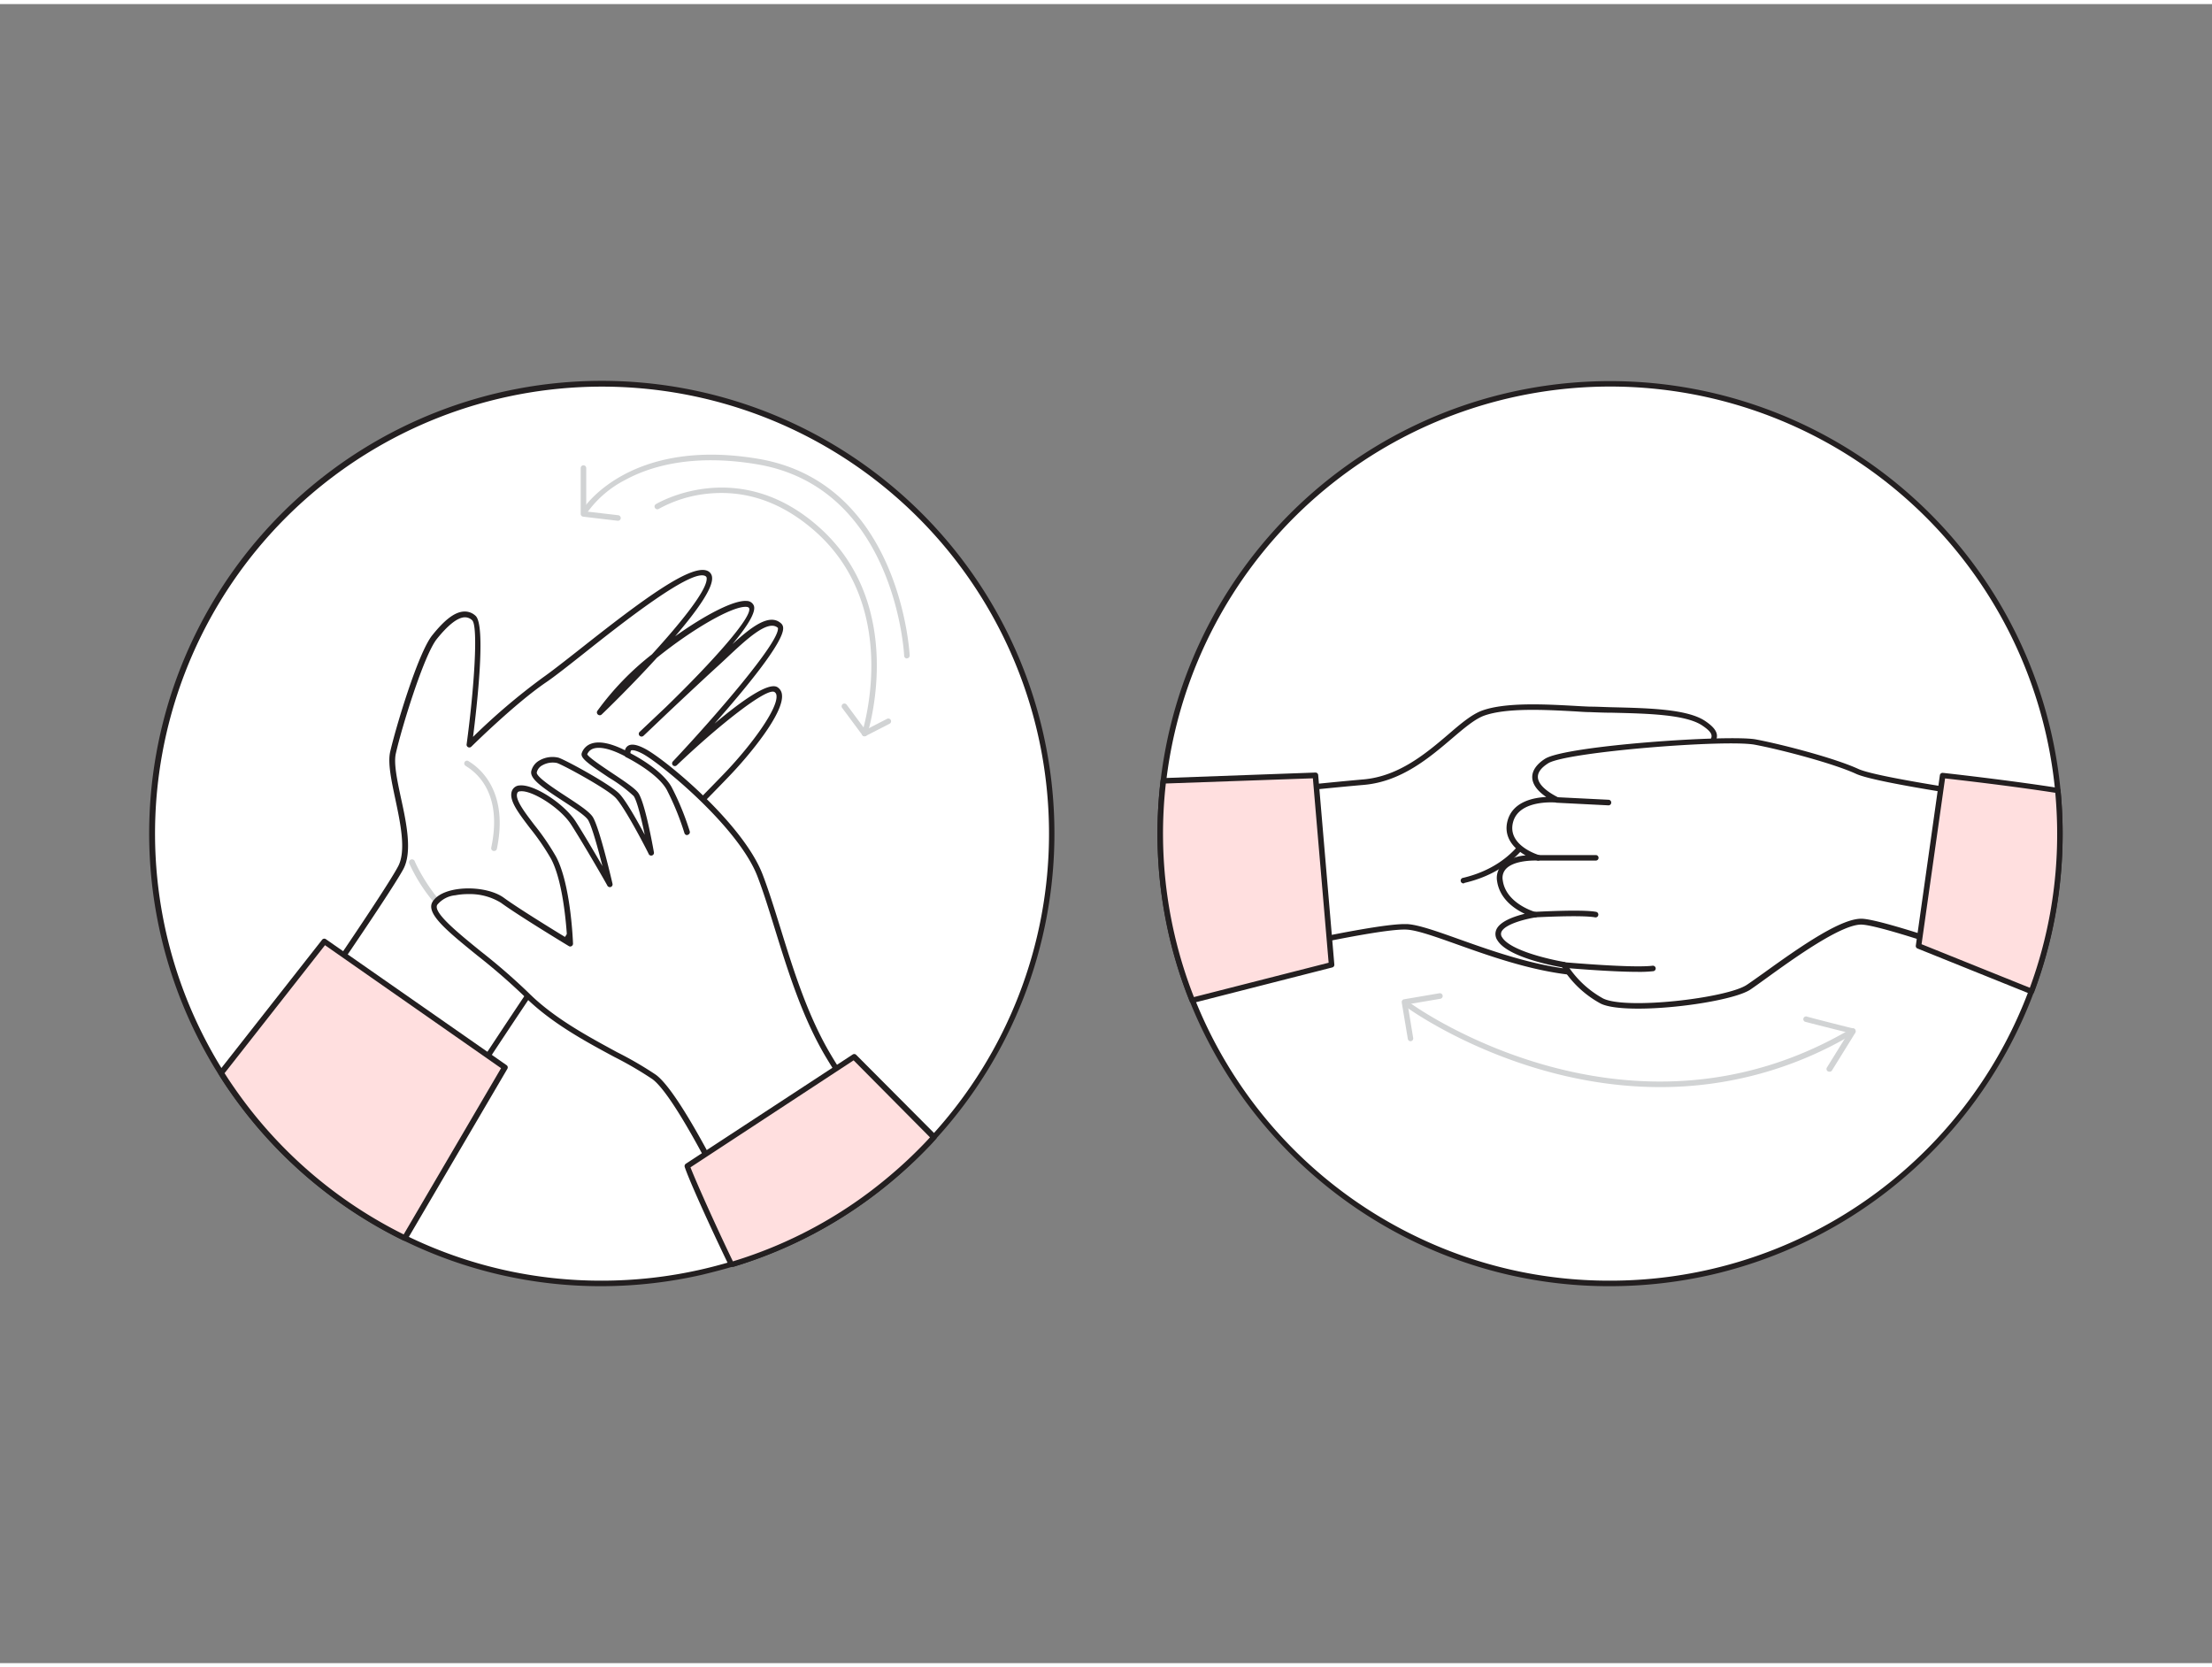 <svg xmlns="http://www.w3.org/2000/svg" viewBox="0 0 400 300" width="406" height="306" class="illustration styles_illustrationTablet__1DWOa"><rect x="0" y="0" width="400" height="300" fill="#808080" stroke="none"/><g id="_441_washing_hands_flatline" data-name="#441_washing_hands_flatline"><path d="M190.19,150a81,81,0,0,1-21.32,54.87c-.44.48-.88,1-1.34,1.44a81.72,81.72,0,0,1-6.45,6,80.86,80.86,0,0,1-28.63,15.51l-.18.06q-2.69.79-5.45,1.43a81.79,81.79,0,0,1-18,2,81,81,0,0,1-35.62-8.2l0,0a81.6,81.6,0,0,1-31.14-26.7c-.71-1-1.4-2.07-2.06-3.13A81.34,81.34,0,1,1,190.19,150Z" fill="#fff"></path><path d="M108.85,231.84A81,81,0,0,1,73,223.59l-.06,0a82.11,82.11,0,0,1-31.3-26.85c-.74-1.06-1.44-2.12-2.08-3.15A81.85,81.85,0,1,1,169.24,205.2c-.44.49-.89,1-1.35,1.46a82.4,82.4,0,0,1-6.49,6.07,81,81,0,0,1-28.8,15.6l-.19,0c-1.8.54-3.65,1-5.48,1.45A82.4,82.4,0,0,1,108.85,231.84ZM73.47,222.7a80,80,0,0,0,35.38,8.14,81,81,0,0,0,17.86-2c1.81-.41,3.63-.89,5.42-1.42a1,1,0,0,1,.18-.06A81.08,81.08,0,0,0,167.17,206c.45-.47.9-.94,1.33-1.43A80.83,80.83,0,1,0,40.42,193c.63,1,1.32,2.06,2.06,3.11a81.06,81.06,0,0,0,30.94,26.54h0Z" fill="#231f20"></path><path d="M78.55,205.05s25.6-39.61,28-41.23,20.11-19.51,25-24.59S143,125.62,140.31,124,122,137.3,122,137.3s21.33-22.65,18.89-24.88-7.31,3-12,7.31-13,12.19-13,12.19,21.33-19.7,19.91-23-21,9.4-27.43,19.1c0,0,23-22.35,19.5-25s-23.77,15.24-29.45,19.1-13.62,11.7-13.62,11.7,2.85-21.05.82-22.87-4.68.4-7.12,3.45-6.49,16.4-7.51,20.9S75.1,151,72.46,156.1s-21.53,32.3-21.53,32.3Z" fill="#fff"></path><path d="M78.55,205.55a.47.47,0,0,1-.25-.07L50.67,188.82a.48.48,0,0,1-.23-.32.5.5,0,0,1,.08-.39c.19-.27,18.9-27.25,21.5-32.24,1.44-2.79.39-7.75-.54-12.14-.71-3.34-1.38-6.49-.93-8.49.94-4.15,5-17.84,7.61-21.1,2.21-2.76,4-4.16,5.64-4.29a2.84,2.84,0,0,1,2.2.77c1.91,1.73.24,16.42-.46,21.89a115.79,115.79,0,0,1,12.65-10.75c1.43-1,3.85-2.89,6.66-5.1,11.21-8.86,20.71-16,23.38-14a1.4,1.4,0,0,1,.54,1.09c.12,2-2.92,6.17-6.68,10.57,5.39-3.85,10.61-6.57,12.92-6.39a1.4,1.4,0,0,1,1.29.81c.51,1.16-1.22,3.85-3.85,7,3.53-3.22,6.74-5.64,8.81-3.74a1.14,1.14,0,0,1,.36.84c.09,2.57-6.81,10.93-12.41,17.27,4.63-3.9,9.72-7.6,11.37-6.59a1.77,1.77,0,0,1,.82,1.34c.43,3.36-6,11.07-9.46,14.67-4,4.21-22.47,22.91-25.07,24.65-1.73,1.15-17.63,25.21-27.9,41.1A.5.5,0,0,1,78.55,205.55ZM51.64,188.24,78.4,204.38c3.62-5.6,25.53-39.39,27.91-41s19.49-18.86,24.91-24.51c4.75-5,9.49-11.49,9.19-13.85a.78.78,0,0,0-.36-.62c-1.41-.87-10.28,6.19-17.67,13.25a.51.51,0,0,1-.7,0,.5.5,0,0,1,0-.7c7.67-8.15,19-21.27,19-24a.34.34,0,0,0,0-.14c-1.77-1.62-5.64,2-9.39,5.53-.64.6-1.29,1.2-1.93,1.78-2.32,2.12-5.57,5.17-8.25,7.69-2.11,2-3.86,3.68-4.74,4.5a.51.51,0,0,1-.71,0,.49.49,0,0,1,0-.7l4.74-4.48c8.51-8.26,15.73-16.37,15.06-17.91,0,0-.08-.19-.46-.22-2.45-.21-9.69,3.93-16.21,9.2-4.48,4.92-9,9.32-10,10.27a.5.5,0,0,1-.67,0,.5.5,0,0,1-.1-.66,50.82,50.82,0,0,1,9.87-10.22c5.17-5.66,10-11.61,9.9-13.74a.43.43,0,0,0-.15-.36c-2.27-1.73-15.2,8.48-22.15,14-2.82,2.23-5.26,4.15-6.72,5.14-5.59,3.79-13.46,11.57-13.54,11.65a.5.5,0,0,1-.58.09.49.49,0,0,1-.27-.51c1.38-10.22,2.12-21.41,1-22.44a1.87,1.87,0,0,0-1.45-.53c-1.28.11-2.94,1.43-4.94,3.92-2.34,2.93-6.35,16-7.41,20.7-.41,1.78.24,4.84.93,8.07,1,4.54,2.06,9.7.45,12.8C70.43,161.08,54.17,184.6,51.64,188.24Z" fill="#231f20"></path><path d="M82.62,166.35a.48.48,0,0,1-.3-.11A30.38,30.38,0,0,1,74,155.38.5.5,0,1,1,75,155c0,.07,2.86,6.54,8,10.47a.5.5,0,0,1-.3.9Z" fill="#d1d3d4"></path><path d="M134.74,222.16S123.3,197.65,118.26,194s-15.79-7.65-23-14.86-18.3-13.84-16.59-16.56,9-2.83,12.18-.53,12.24,7.8,12.24,7.8-.36-10.56-3-15.52-7.94-9.62-7-11.9,8.22,1.88,10.62,5.64,6.59,11.1,6.59,11.1-2.26-9.76-3.47-11.85-10.66-6.55-10.23-8.5,3.14-2.42,4.28-2.06,8.92,4.56,10.72,6.31,6.18,10.41,6.18,10.41-1.56-8.88-2.75-10.56-9.68-6.26-9.32-7.32,1.92-3,7.83.14c0,0-.62-2.51,2.92-.63s17.57,13.46,21,22.46,6.16,22.31,12.41,32.71a83.59,83.59,0,0,0,12.92,16.62Z" fill="#fff"></path><path d="M134.74,222.66l-.16,0a.51.51,0,0,1-.29-.27c-.12-.24-11.45-24.43-16.33-28a65.85,65.85,0,0,0-6.86-4c-5.1-2.74-11.44-6.14-16.21-10.9a113,113,0,0,0-8.58-7.45c-5.46-4.43-9.4-7.63-8.08-9.73.84-1.33,2.6-1.91,3.93-2.17,3.18-.6,7,0,9,1.5,2.55,1.86,9.1,5.89,11.39,7.28-.16-2.67-.79-10.41-2.91-14.37a42.71,42.71,0,0,0-3.8-5.54c-2.18-2.87-3.91-5.13-3.25-6.77a1.54,1.54,0,0,1,1.41-.95c2.56-.25,8,3.28,10.09,6.5,1.4,2.19,3.42,5.61,4.85,8.09-.76-3-1.87-7.09-2.58-8.32-.47-.79-2.55-2.15-4.57-3.47-3.74-2.44-6-4-5.72-5.38a3,3,0,0,1,1.48-1.94,4.74,4.74,0,0,1,3.44-.5c1.26.4,9.08,4.65,10.92,6.43,1.15,1.12,3.23,4.8,4.68,7.51-.58-2.81-1.39-6.13-2-7a26.63,26.63,0,0,0-4.47-3.33c-3.88-2.59-5.21-3.57-4.92-4.44a2.74,2.74,0,0,1,1.62-1.67c1.43-.56,3.52-.18,6.2,1.16a1.24,1.24,0,0,1,.45-.74c.63-.49,1.67-.33,3.2.48,3.79,2,17.75,13.61,21.24,22.73,1.1,2.87,2.12,6.17,3.21,9.66,2.31,7.46,4.93,15.91,9.17,23a83.54,83.54,0,0,0,12.83,16.51.5.5,0,0,1,.16.43.48.48,0,0,1-.26.37L135,222.6A.53.53,0,0,1,134.74,222.66ZM84.67,160.94a11.78,11.78,0,0,0-2.32.21,4.82,4.82,0,0,0-3.27,1.71c-.85,1.35,3.58,4.95,7.86,8.43a112.27,112.27,0,0,1,8.65,7.51c4.67,4.66,11,8,16,10.73a64.73,64.73,0,0,1,7,4.07c4.75,3.44,14.74,24.31,16.42,27.87l26.94-14.68a87.19,87.19,0,0,1-12.52-16.24c-4.3-7.16-6.94-15.67-9.27-23.18-1.08-3.48-2.09-6.77-3.18-9.61-3.41-8.91-17.48-20.45-20.78-22.2-1.64-.87-2.07-.61-2.11-.57s-.13.48-.09.65a.52.52,0,0,1-.18.51.49.49,0,0,1-.54,0c-3.45-1.85-5.21-1.82-6.09-1.48a1.75,1.75,0,0,0-1,1c.32.59,2.83,2.26,4.5,3.38,2.12,1.41,4.13,2.75,4.72,3.58,1.23,1.72,2.68,9.84,2.84,10.76a.49.49,0,0,1-.34.56.49.49,0,0,1-.6-.25c0-.08-4.35-8.59-6.08-10.27s-9.41-5.85-10.52-6.2a3.8,3.8,0,0,0-2.64.42,1.93,1.93,0,0,0-1,1.28c-.17.77,3.25,3,5.29,4.33,2.31,1.51,4.3,2.81,4.88,3.81,1.24,2.13,3.43,11.59,3.52,12a.5.5,0,0,1-.3.58.52.52,0,0,1-.62-.22c0-.08-4.2-7.38-6.57-11.08-2-3.08-7.12-6.23-9.16-6-.46,0-.54.25-.57.33-.45,1.11,1.28,3.38,3.12,5.79a44,44,0,0,1,3.88,5.68c2.68,5,3.06,15.31,3.08,15.75a.5.5,0,0,1-.25.44.47.47,0,0,1-.51,0c-.37-.22-9.14-5.54-12.27-7.83A10.69,10.69,0,0,0,84.67,160.94Z" fill="#231f20"></path><path d="M124.25,150.27a.51.51,0,0,1-.48-.35,48.61,48.61,0,0,0-3.2-7.85c-1.72-3.1-7.26-5.84-7.32-5.87a.5.5,0,0,1-.23-.67.51.51,0,0,1,.67-.22c.24.11,5.88,2.9,7.76,6.28a49,49,0,0,1,3.28,8,.5.5,0,0,1-.33.62Z" fill="#231f20"></path><path d="M89.32,153.14h-.1a.51.51,0,0,1-.39-.59c1.94-9.18-2-13.16-4.51-14.72l-.17-.12a.5.5,0,0,1-.1-.7.5.5,0,0,1,.7-.1l.1.07c2.2,1.36,7.1,5.64,5,15.78A.49.49,0,0,1,89.32,153.14Z" fill="#d1d3d4"></path><path d="M156.35,132.4l-.15,0a.49.49,0,0,1-.32-.63c.07-.22,7.15-22.33-8.26-36.24-6-5.37-12.55-7.71-19.61-7a23.09,23.09,0,0,0-8.88,2.75.5.5,0,0,1-.69-.17.48.48,0,0,1,.16-.68c.15-.09,14.94-9,29.69,4.32,15.9,14.35,8.61,37.07,8.54,37.3A.5.5,0,0,1,156.35,132.4Z" fill="#d1d3d4"></path><path d="M111.75,93.43h-.06l-6.24-.74a.5.5,0,0,1-.44-.49V83.9a.5.5,0,0,1,.5-.5.5.5,0,0,1,.5.5v7.85l5.8.68a.52.52,0,0,1,.44.56A.51.51,0,0,1,111.75,93.43Z" fill="#d1d3d4"></path><path d="M156.35,132.4a.51.51,0,0,1-.4-.2l-3.66-4.93a.5.5,0,0,1,.11-.7.51.51,0,0,1,.7.11l3.4,4.58,3.88-2a.5.5,0,1,1,.45.89l-4.25,2.18A.46.46,0,0,1,156.35,132.4Z" fill="#d1d3d4"></path><path d="M164,118.33a.5.5,0,0,1-.5-.48c0-.3-1.58-30.38-26.53-34.62-11.82-2-19.52.42-23.9,2.81a19.28,19.28,0,0,0-6.74,5.71.49.49,0,0,1-.69.16.48.48,0,0,1-.16-.68c.08-.13,8.38-12.94,31.66-9,25.75,4.37,27.34,35.25,27.36,35.56a.51.51,0,0,1-.48.52Z" fill="#d1d3d4"></path><path d="M91.32,192.28,73.23,223.14l0,0a81.6,81.6,0,0,1-31.14-26.7c-.71-1-1.4-2.07-2.06-3.13L58.67,169.5Z" fill="#ffdfdf"></path><path d="M73.23,223.64a.47.47,0,0,1-.28-.09,82.11,82.11,0,0,1-31.3-26.85c-.74-1.06-1.44-2.12-2.08-3.15a.52.52,0,0,1,0-.57l18.68-23.79a.5.5,0,0,1,.68-.1L91.6,191.87a.49.49,0,0,1,.15.66L73.66,223.39a.51.51,0,0,1-.37.25ZM40.61,193.32c.58.92,1.2,1.86,1.87,2.81A81.07,81.07,0,0,0,73,222.48l17.61-30.06L58.77,170.18Z" fill="#231f20"></path><path d="M168.87,204.87c-.44.48-.88,1-1.34,1.44a81.72,81.72,0,0,1-6.45,6,80.86,80.86,0,0,1-28.63,15.51l-.18.06c-3.43-7.09-7.26-15.58-8-17.79l30.17-19.76Z" fill="#ffdfdf"></path><path d="M132.37,228.35a.62.62,0,0,1-.55-.23c-3.53-7.28-7.28-15.62-8-17.84a.51.51,0,0,1,.2-.58l30.18-19.76a.5.5,0,0,1,.62.06l14.45,14.51a.51.51,0,0,1,0,.69c-.44.49-.89,1-1.35,1.46a82.4,82.4,0,0,1-6.49,6.07,81,81,0,0,1-28.8,15.6Zm-7.51-18c1,2.57,4.44,10.29,7.67,17A79.68,79.68,0,0,0,160.75,212a80.57,80.57,0,0,0,6.42-6c.34-.36.68-.71,1-1.08L154.36,191Z" fill="#231f20"></path><path d="M372.49,150a81.38,81.38,0,1,1-.38-7.82C372.36,144.76,372.49,147.36,372.49,150Z" fill="#fff"></path><path d="M291.15,231.84a81,81,0,0,1-35.87-8.27A82.16,82.16,0,0,1,224,196.7,81.51,81.51,0,0,1,209.31,150a81.84,81.84,0,0,1,163.3-7.86c.25,2.61.38,5.25.38,7.86a81.91,81.91,0,0,1-63.76,79.83A82.4,82.4,0,0,1,291.15,231.84Zm0-162.68a80.85,80.85,0,0,0-35.43,153.51,80,80,0,0,0,35.43,8.17A80.81,80.81,0,0,0,372,150c0-2.57-.13-5.19-.37-7.77a80.85,80.85,0,0,0-80.47-73.07Z" fill="#231f20"></path><path d="M218.5,173.73s30-7.18,35.9-6.86,23.72,10.3,38.39,8.11S309,136.72,309,135s2.81-2.5-.94-5-13.13-2.22-20.6-2.5c-4.93-.19-14.26-1.11-19.24.66s-11.35,11.61-21.65,12.5-32.46,3.36-32.46,3.36Z" fill="#fff"></path><path d="M288.37,175.79c-8.73,0-17.93-3.27-24.93-5.77-3.85-1.37-7.18-2.56-9.07-2.66-5.8-.32-35.45,6.79-35.75,6.86a.56.56,0,0,1-.4-.07.53.53,0,0,1-.21-.35l-4.37-29.66a.47.47,0,0,1,.1-.38.46.46,0,0,1,.34-.19c.22,0,22.28-2.49,32.47-3.37,6.44-.56,11.38-4.76,15.35-8.14,2.31-2,4.3-3.66,6.17-4.33,4.25-1.51,11.42-1.12,16.66-.83,1,.06,1.95.11,2.77.14,1.3,0,2.66.08,4,.11,6.69.16,13.61.33,16.82,2.47,2.76,1.84,2.36,3,1.6,4.28a2.2,2.2,0,0,0-.44,1.12c0,.38-1.24,38.16-16.66,40.46A31.85,31.85,0,0,1,288.37,175.79ZM254,166.36h.42c2,.1,5.27,1.25,9.36,2.71,8.11,2.89,19.23,6.85,28.93,5.41,13.33-2,15.88-34.6,15.81-39.45a3.06,3.06,0,0,1,.58-1.66c.54-.88.89-1.47-1.3-2.93-3-2-10-2.15-16.28-2.3-1.39,0-2.75-.06-4.06-.11-.82,0-1.76-.08-2.79-.14-5.15-.28-12.2-.67-16.26.77-1.7.61-3.63,2.25-5.86,4.15-4.08,3.47-9.15,7.79-15.91,8.38-9.31.8-28.55,2.93-31.94,3.3l4.22,28.62C223,172.15,247.65,166.36,254,166.36Z" fill="#231f20"></path><path d="M277.65,147.83s-2.19,8.14-12.95,10.7" fill="#fff"></path><path d="M264.7,159a.5.5,0,0,1-.12-1c10.33-2.46,12.57-10.27,12.59-10.34a.5.5,0,0,1,.61-.36.51.51,0,0,1,.35.62c-.09.34-2.39,8.45-13.32,11Z" fill="#231f20"></path><path d="M367.38,144.39s-27.46-3.74-31.52-5.62-13.42-4.36-18.42-5.3-34.33,1.25-37.76,3.43-2.5,4.84,1.87,7c0,0-7.18-.78-8.43,3.91s5,6.55,5,6.55-7.49-.44-6.87,4.15,6.24,6.12,6.24,6.12-8.19,1.28-6.28,4.4,11.59,4.68,11.59,4.68a18.47,18.47,0,0,0,6.87,6.56c4.36,2.18,22.78,0,26.52-2.5s15.92-12.17,20.6-11.86S364,174.36,364,174.36Z" fill="#fff"></path><path d="M296.25,181.65c-3,0-5.52-.27-6.81-.92a18.66,18.66,0,0,1-6.95-6.54c-1.54-.27-9.84-1.84-11.7-4.88a2,2,0,0,1-.18-2c.69-1.49,3.31-2.37,5.11-2.81-1.81-.86-4.52-2.65-5-5.91a3.41,3.41,0,0,1,.84-2.89,7.1,7.1,0,0,1,4.32-1.75c-2.05-1.17-4.07-3.26-3.27-6.26.92-3.45,4.64-4.2,7-4.31-1.6-1.09-2.47-2.28-2.53-3.48s.71-2.41,2.31-3.43c3.76-2.4,33.35-4.4,38.13-3.5s14.3,3.39,18.53,5.34c3.94,1.82,31.11,5.54,31.38,5.58a.49.49,0,0,1,.43.55l-3.44,30a.48.48,0,0,1-.23.37.5.5,0,0,1-.43.05c-.23-.08-22.46-8.1-27-8.4-3.59-.25-12.5,6.19-17.29,9.65-1.22.88-2.27,1.64-3,2.13C313.72,180,303.53,181.65,296.25,181.65ZM277.6,154.87c-1.14,0-4,.14-5.28,1.52a2.38,2.38,0,0,0-.57,2.07c.57,4.2,5.82,5.7,5.87,5.71a.5.5,0,0,1-.05,1c-1.46.23-5.38,1.13-6.06,2.59a1,1,0,0,0,.13,1c1.47,2.4,8.61,4,11.24,4.45a.47.47,0,0,1,.35.24,18,18,0,0,0,6.66,6.36c4.15,2.08,22.43-.06,26-2.47.71-.47,1.76-1.23,3-2.1,7.07-5.11,14.31-10.08,17.94-9.84,4.32.29,23,6.93,26.69,8.24l3.31-28.85c-3.81-.52-27.35-3.82-31.18-5.59-4.1-1.89-13.57-4.38-18.3-5.27-5.18-1-34.17,1.3-37.4,3.36-1.28.81-1.9,1.67-1.85,2.54.06,1.18,1.36,2.46,3.67,3.62a.5.5,0,0,1-.27.94c-.07,0-6.77-.67-7.89,3.54s4.59,5.92,4.65,5.94a.5.5,0,0,1-.17,1Z" fill="#231f20"></path><path d="M288.57,154.88H278.12a.5.5,0,0,1,0-1h10.45a.5.5,0,0,1,0,1Z" fill="#231f20"></path><path d="M277.49,164.65s8.59-.49,11.08,0" fill="#fff"></path><path d="M288.57,165.15h-.09c-2.41-.47-10.87,0-11,0a.5.5,0,0,1-.53-.47.52.52,0,0,1,.47-.53c.36,0,8.68-.49,11.21,0a.5.5,0,0,1,.39.59A.49.49,0,0,1,288.57,165.15Z" fill="#231f20"></path><path d="M282.8,173.73s12.33,1.09,16.07.63" fill="#fff"></path><path d="M296.18,175c-5,0-13-.7-13.43-.74a.5.5,0,0,1-.45-.54.51.51,0,0,1,.54-.46c.13,0,12.32,1.09,16,.63a.51.51,0,0,1,.56.43.5.5,0,0,1-.44.56A23,23,0,0,1,296.18,175Z" fill="#231f20"></path><line x1="281.55" y1="143.92" x2="290.84" y2="144.39" fill="#fff"></line><path d="M290.84,144.89h0l-9.29-.47a.5.5,0,1,1,.06-1l9.28.46a.5.5,0,0,1,.47.53A.49.49,0,0,1,290.84,144.89Z" fill="#231f20"></path><path d="M240.79,173.73l-25.2,6.42a81.53,81.53,0,0,1-5.22-39.69l27.5-1Z" fill="#ffdfdf"></path><path d="M215.59,180.65a.5.5,0,0,1-.46-.31A81.26,81.26,0,0,1,209.31,150a82.35,82.35,0,0,1,.56-9.6.5.5,0,0,1,.48-.44l27.5-1a.49.49,0,0,1,.52.45l2.92,34.27a.49.49,0,0,1-.37.52l-25.2,6.43Zm-4.77-39.71a80.9,80.9,0,0,0,5.08,38.62l24.36-6.21L237.41,140Z" fill="#231f20"></path><path d="M372.49,150a81.07,81.07,0,0,1-5.14,28.49l-20.42-8.22,4.36-30.8s12,1.32,20.82,2.71C372.36,144.76,372.49,147.36,372.49,150Z" fill="#ffdfdf"></path><path d="M367.35,179a.65.65,0,0,1-.19,0l-20.41-8.22a.49.49,0,0,1-.31-.53l4.35-30.8a.49.49,0,0,1,.55-.43c.12,0,12.12,1.34,20.85,2.72a.5.5,0,0,1,.42.45c.25,2.61.38,5.25.38,7.86a81.27,81.27,0,0,1-5.17,28.66.5.5,0,0,1-.27.28A.46.46,0,0,1,367.35,179Zm-19.87-9,19.58,7.88A80.34,80.34,0,0,0,372,150c0-2.45-.12-4.93-.34-7.38-7.66-1.2-17.64-2.35-19.93-2.6Z" fill="#231f20"></path><path d="M300.21,195.84c-25.74,0-45.3-14.05-45.58-14.25a.5.5,0,1,1,.59-.81c.39.29,39.38,28.26,79.57,4.48a.51.51,0,0,1,.69.18.49.49,0,0,1-.18.68A67.9,67.9,0,0,1,300.21,195.84Z" fill="#d1d3d4"></path><path d="M330.79,193.05a.49.49,0,0,1-.42-.76l3.89-6.28c-1.89-.47-7.18-1.8-7.88-2a.5.5,0,0,1,.32-.94c.64.21,5.82,1.52,8.47,2.18a.49.49,0,0,1,.34.3.48.48,0,0,1,0,.45l-4.25,6.86A.5.5,0,0,1,330.79,193.05Z" fill="#d1d3d4"></path><path d="M255.07,187.54a.49.49,0,0,1-.49-.42l-1.1-6.58a.51.51,0,0,1,.41-.58l6.4-1.09a.5.5,0,1,1,.17,1l-5.91,1,1,6.1a.5.5,0,0,1-.41.57Z" fill="#d1d3d4"></path></g></svg>